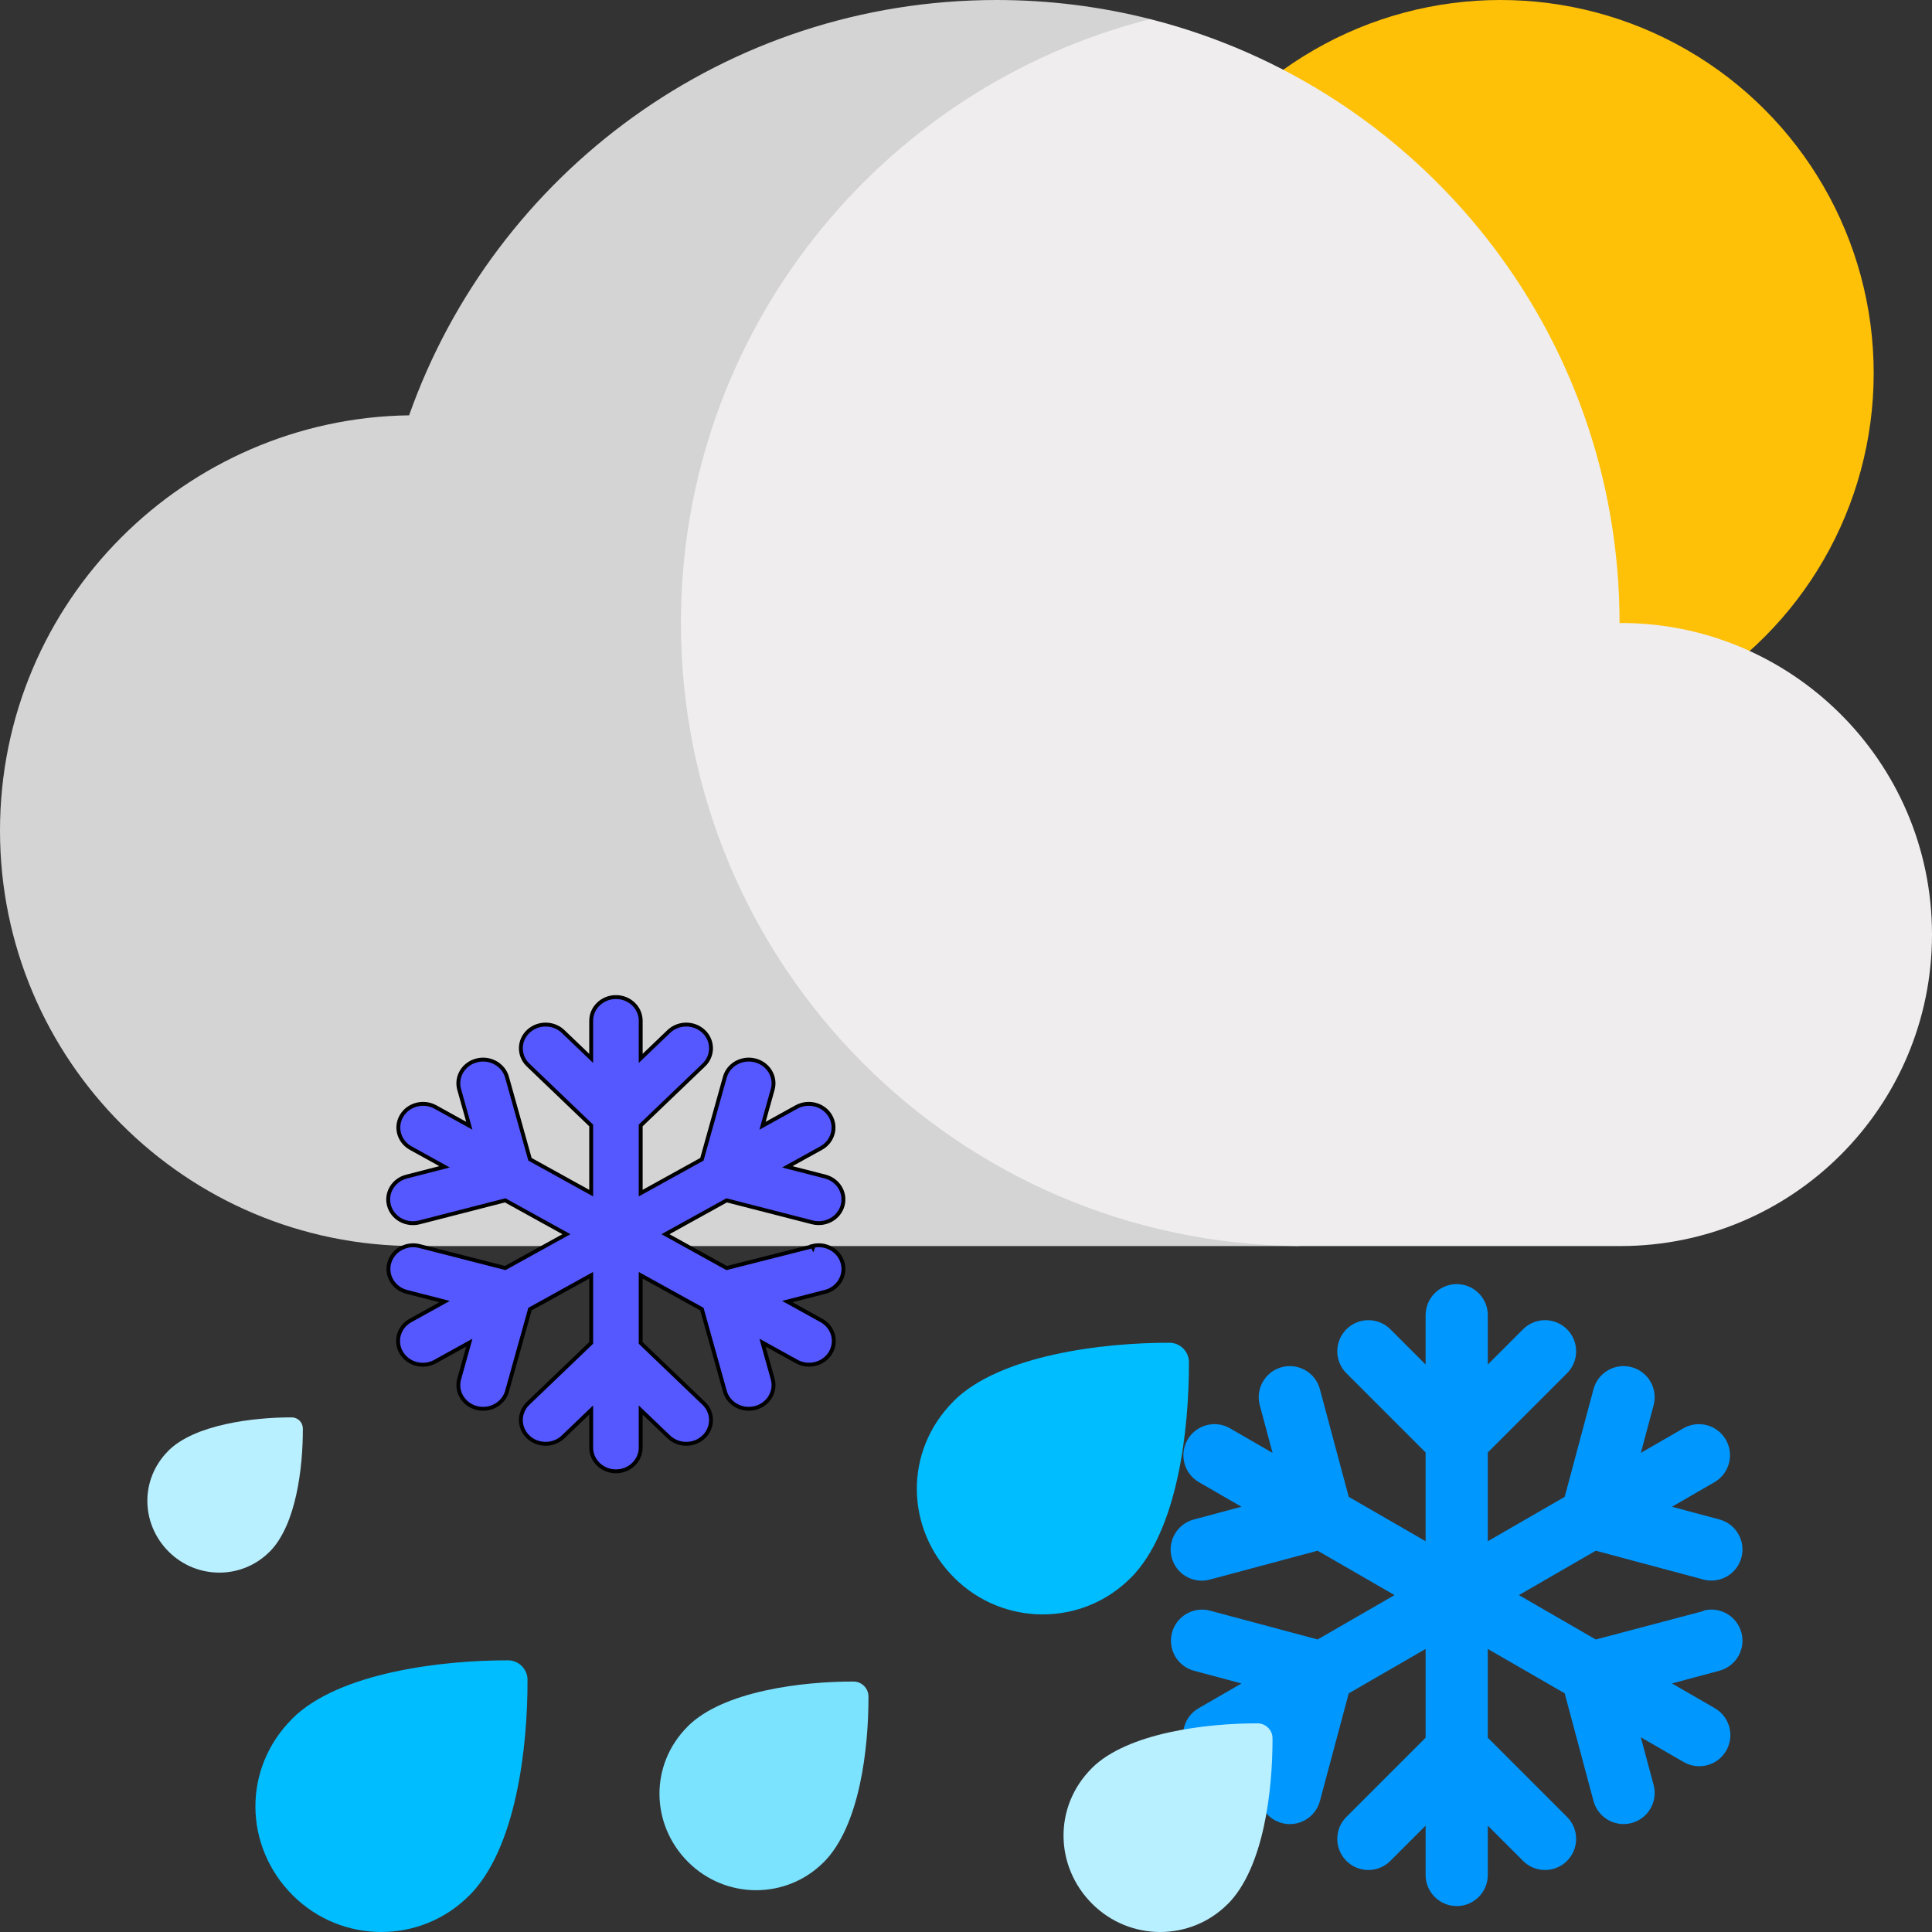 <svg xmlns="http://www.w3.org/2000/svg" xmlns:xlink="http://www.w3.org/1999/xlink" xmlns:svgjs="http://svgjs.com/svgjs" version="1.1" width="512" height="512" x="0" y="0" viewBox="0 0 497 497" style="enable-background:new 0 0 512 512" xml:space="preserve" class=""><rect x="0" y="0" width="497" height="497" fill="#333333" stroke="none"/><g><circle xmlns="http://www.w3.org/2000/svg" style="" cx="386" cy="96" r="96" fill="#ffc107" data-original="#ffc107"/>
<path xmlns="http://www.w3.org/2000/svg" d="m295.88 4.914c-12.642-3.206-25.876-4.914-39.502-4.914-69.776 0-129.126 44.596-151.133 106.835v.007c-57.35.76-105.245 47.61-105.245 106.853 0 59.01 47.837 106.847 106.847 106.847h227.356z" fill="#d4d4d5" data-original="#d4d4d5" style=""/><path xmlns="http://www.w3.org/2000/svg" d="m416.626 160.267c-.004-75.047-51.455-137.779-120.746-155.353-69.387 17.617-120.719 80.491-120.719 155.359 0 88.107 71.092 159.6 159.042 160.269h82.662c44.258 0 80.135-35.878 80.135-80.136 0-44.837-36.644-80.373-80.374-80.139z" fill="#efedee" data-original="#efedee" style=""/><path xmlns="http://www.w3.org/2000/svg" stroke="null" d="m209.274 320.542l-22.345,5.661l-15.743,-8.711l15.743,-8.705l22.054,5.661c3.402,0.856 6.884,-1.093 7.777,-4.352c0.887,-3.237 -1.114,-6.553 -4.484,-7.434l-9.75,-2.501l8.744,-4.837c3.034,-1.704 4.051,-5.441 2.272,-8.348c-1.762,-2.878 -5.612,-3.867 -8.641,-2.217l-8.744,4.837l2.611,-9.339c0.911,-3.254 -1.105,-6.6 -4.503,-7.472c-3.398,-0.872 -6.891,1.058 -7.801,4.313l-5.904,21.124l-15.743,8.705l0,-17.409l16.144,-15.463c2.53,-2.341 2.6,-6.202 0.156,-8.625c-2.444,-2.423 -6.475,-2.49 -9.005,-0.149c-0.053,0.049 -0.105,0.098 -0.156,0.149l-7.139,6.838l0,-9.675c0,-3.369 -2.852,-6.1 -6.369,-6.1s-6.369,2.731 -6.369,6.1l0,9.675l-7.139,-6.838c-2.444,-2.423 -6.475,-2.49 -9.005,-0.149c-2.53,2.341 -2.6,6.202 -0.156,8.625c0.051,0.051 0.103,0.101 0.156,0.149l16.144,15.463l0,17.409l-15.743,-8.705l-5.91,-21.124c-0.911,-3.254 -4.404,-5.185 -7.801,-4.313c-3.398,0.872 -5.413,4.218 -4.503,7.472l2.611,9.339l-8.744,-4.837c-3.058,-1.665 -6.946,-0.64 -8.684,2.289c-1.722,2.901 -0.69,6.589 2.315,8.276l8.744,4.837l-9.75,2.501c-3.402,0.856 -5.436,4.191 -4.542,7.449c0.893,3.258 4.375,5.206 7.777,4.351c0.019,-0.005 0.039,-0.01 0.058,-0.015l22.054,-5.661l15.749,8.705l-15.743,8.705l-22.054,-5.655c-3.402,-0.856 -6.884,1.093 -7.777,4.351c-0.887,3.237 1.114,6.554 4.484,7.434l9.75,2.501l-8.744,4.837c-3.058,1.665 -4.128,5.389 -2.39,8.317c1.738,2.929 5.626,3.954 8.684,2.289c0.025,-0.014 0.049,-0.027 0.074,-0.041l8.744,-4.837l-2.611,9.339c-0.911,3.254 1.104,6.599 4.501,7.472c0.001,0 0.001,0 0.002,0c0.54,0.14 1.097,0.21 1.656,0.207c2.88,-0.002 5.4,-1.856 6.146,-4.52l5.904,-21.124l15.743,-8.711l0,17.409l-16.144,15.463c-2.53,2.34 -2.6,6.202 -0.156,8.625c2.443,2.423 6.475,2.49 9.005,0.149c0.053,-0.049 0.105,-0.099 0.156,-0.149l7.139,-6.838l0,9.675c0,3.369 2.852,6.1 6.369,6.1c3.517,0 6.369,-2.731 6.369,-6.1l0,-9.675l7.139,6.838c2.444,2.423 6.475,2.49 9.005,0.149c2.53,-2.341 2.6,-6.202 0.156,-8.625c-0.051,-0.05 -0.103,-0.101 -0.156,-0.149l-16.144,-15.463l0,-17.409l15.743,8.705l5.904,21.124c0.746,2.664 3.265,4.518 6.146,4.52c0.559,0.003 1.116,-0.067 1.656,-0.207c3.398,-0.872 5.413,-4.217 4.503,-7.471c0,-0.001 0,-0.001 0,-0.002l-2.611,-9.339l8.744,4.837c3.034,1.704 6.936,0.73 8.715,-2.176c1.779,-2.906 0.762,-6.644 -2.272,-8.348c-0.025,-0.014 -0.049,-0.027 -0.074,-0.041l-8.744,-4.837l9.75,-2.501c3.394,-0.887 5.394,-4.24 4.468,-7.49c-0.919,-3.228 -4.382,-5.145 -7.761,-4.295l0.171,0.345l0.12,-0.337z" fill="#5558ff" id="svg_1"/><path xmlns="http://www.w3.org/2000/svg" d="M 438.58 414.331 L 410.51 421.755 L 390.734 410.331 L 410.51 398.915 L 438.214 406.339 C 442.488 407.461 446.861 404.906 447.983 400.632 C 449.097 396.387 446.584 392.038 442.35 390.883 L 430.102 387.603 L 441.086 381.259 C 444.897 379.024 446.175 374.123 443.94 370.311 C 441.726 366.536 436.89 365.24 433.086 367.403 L 422.102 373.747 L 425.382 361.499 C 426.526 357.231 423.994 352.843 419.726 351.699 C 415.458 350.555 411.07 353.087 409.926 357.355 L 402.51 385.059 L 382.734 396.475 L 382.734 373.643 L 403.014 353.363 C 406.192 350.293 406.28 345.229 403.21 342.051 C 400.14 338.873 395.076 338.785 391.898 341.855 C 391.832 341.919 391.766 341.984 391.702 342.051 L 382.734 351.019 L 382.734 338.331 C 382.734 333.913 379.152 330.331 374.734 330.331 S 366.734 333.913 366.734 338.331 L 366.734 351.019 L 357.766 342.051 C 354.696 338.873 349.632 338.785 346.454 341.855 C 343.276 344.925 343.188 349.989 346.258 353.167 C 346.322 353.234 346.388 353.299 346.454 353.363 L 366.734 373.643 L 366.734 396.475 L 346.958 385.059 L 339.534 357.355 C 338.39 353.087 334.002 350.555 329.734 351.699 C 325.466 352.843 322.934 357.231 324.078 361.499 L 327.358 373.747 L 316.374 367.403 C 312.533 365.22 307.649 366.563 305.466 370.405 C 303.303 374.21 304.599 379.046 308.374 381.259 L 319.358 387.603 L 307.11 390.883 C 302.837 392.005 300.282 396.379 301.404 400.652 C 302.526 404.925 306.9 407.48 311.173 406.358 C 311.197 406.352 311.222 406.345 311.246 406.338 L 338.95 398.914 L 358.734 410.33 L 338.958 421.746 L 311.254 414.33 C 306.981 413.208 302.607 415.763 301.485 420.036 C 300.371 424.281 302.884 428.631 307.118 429.786 L 319.366 433.066 L 308.382 439.41 C 304.541 441.593 303.197 446.477 305.38 450.318 C 307.563 454.159 312.447 455.503 316.288 453.32 C 316.319 453.302 316.35 453.284 316.381 453.266 L 327.365 446.922 L 324.085 459.17 C 322.94 463.437 325.472 467.825 329.739 468.969 C 329.74 468.969 329.74 468.969 329.741 468.969 C 330.419 469.153 331.119 469.245 331.821 469.241 C 335.439 469.238 338.604 466.807 339.541 463.313 L 346.957 435.609 L 366.733 424.185 L 366.733 447.017 L 346.453 467.297 C 343.275 470.366 343.187 475.431 346.257 478.609 C 349.326 481.787 354.391 481.875 357.569 478.805 C 357.636 478.741 357.701 478.675 357.765 478.609 L 366.733 469.641 L 366.733 482.329 C 366.733 486.747 370.315 490.329 374.733 490.329 C 379.151 490.329 382.733 486.747 382.733 482.329 L 382.733 469.641 L 391.701 478.609 C 394.771 481.787 399.835 481.875 403.013 478.805 C 406.191 475.735 406.279 470.671 403.209 467.493 C 403.145 467.427 403.08 467.361 403.013 467.297 L 382.733 447.017 L 382.733 424.185 L 402.509 435.601 L 409.925 463.305 C 410.862 466.799 414.027 469.23 417.645 469.233 C 418.347 469.237 419.047 469.145 419.725 468.961 C 423.993 467.817 426.525 463.431 425.381 459.163 C 425.381 459.162 425.381 459.162 425.381 459.161 L 422.101 446.913 L 433.085 453.257 C 436.896 455.492 441.798 454.214 444.033 450.403 C 446.268 446.592 444.99 441.69 441.179 439.455 C 441.148 439.437 441.117 439.419 441.086 439.401 L 430.102 433.057 L 442.35 429.777 C 446.613 428.614 449.126 424.216 447.963 419.954 C 446.808 415.72 442.459 413.207 438.214 414.321 L 438.429 414.773 L 438.58 414.331 z" fill="#0097ff" id="svg_1"/><path xmlns="http://www.w3.org/2000/svg" d="m290.8 405.972.014.014c12.177-12.176 15.084-38.354 15.037-55.565v-.028c-.024-2.738-2.262-4.965-5.001-4.972-16.944-.047-43.639 3.109-55.565 15.036l-.001.001.014.014c-12.852 12.852-12.38 32.857.132 45.369 12.569 12.57 32.879 12.621 45.37.131z" fill="#00bdff" data-original="#7ce3ff" style="" class=""/><path xmlns="http://www.w3.org/2000/svg" d="m69.308 399.219.008.008c6.958-6.958 8.619-21.917 8.592-31.752v-.016c-.014-1.565-1.292-2.837-2.857-2.841-9.682-.027-24.936 1.777-31.752 8.592h-.001l.008.008c-7.344 7.344-7.074 18.776.075 25.925 7.183 7.184 18.789 7.213 25.927.076z" fill="#b9f0ff" data-original="#b9f0ff" style="" class=""/><path xmlns="http://www.w3.org/2000/svg" d="m219.569 432.573c-13.014-.036-33.517 2.388-42.677 11.548l-.001.001.011.011c-9.871 9.871-9.508 25.236.101 34.846 9.654 9.655 25.253 9.695 34.847.101l.011.011c9.352-9.352 11.585-29.458 11.549-42.677v-.022c-.018-2.103-1.737-3.813-3.841-3.819z" fill="#7ce3ff" data-original="#7ce3ff" style="" class=""/><path xmlns="http://www.w3.org/2000/svg" d="m130.703 427.116c-16.944-.046-43.639 3.109-55.565 15.036l-.001.001.014.014c-12.852 12.852-12.38 32.857.132 45.369 12.569 12.571 32.88 12.623 45.37.132l.014.014c12.177-12.177 15.084-38.355 15.037-55.565v-.028c-.024-2.739-2.262-4.966-5.001-4.973z" fill="#00bdff" data-original="#7ce3ff" style="" class=""/><path xmlns="http://www.w3.org/2000/svg" d="m323.512 443.326c-13.014-.036-33.517 2.388-42.677 11.548l-.001.001.011.011c-9.871 9.871-9.508 25.236.101 34.846 9.654 9.655 25.253 9.695 34.847.101l.011.011c9.352-9.352 11.585-29.458 11.549-42.677v-.022c-.019-2.103-1.738-3.814-3.841-3.819z" fill="#b9f0ff" data-original="#b9f0ff" style="" class=""/></g></svg>